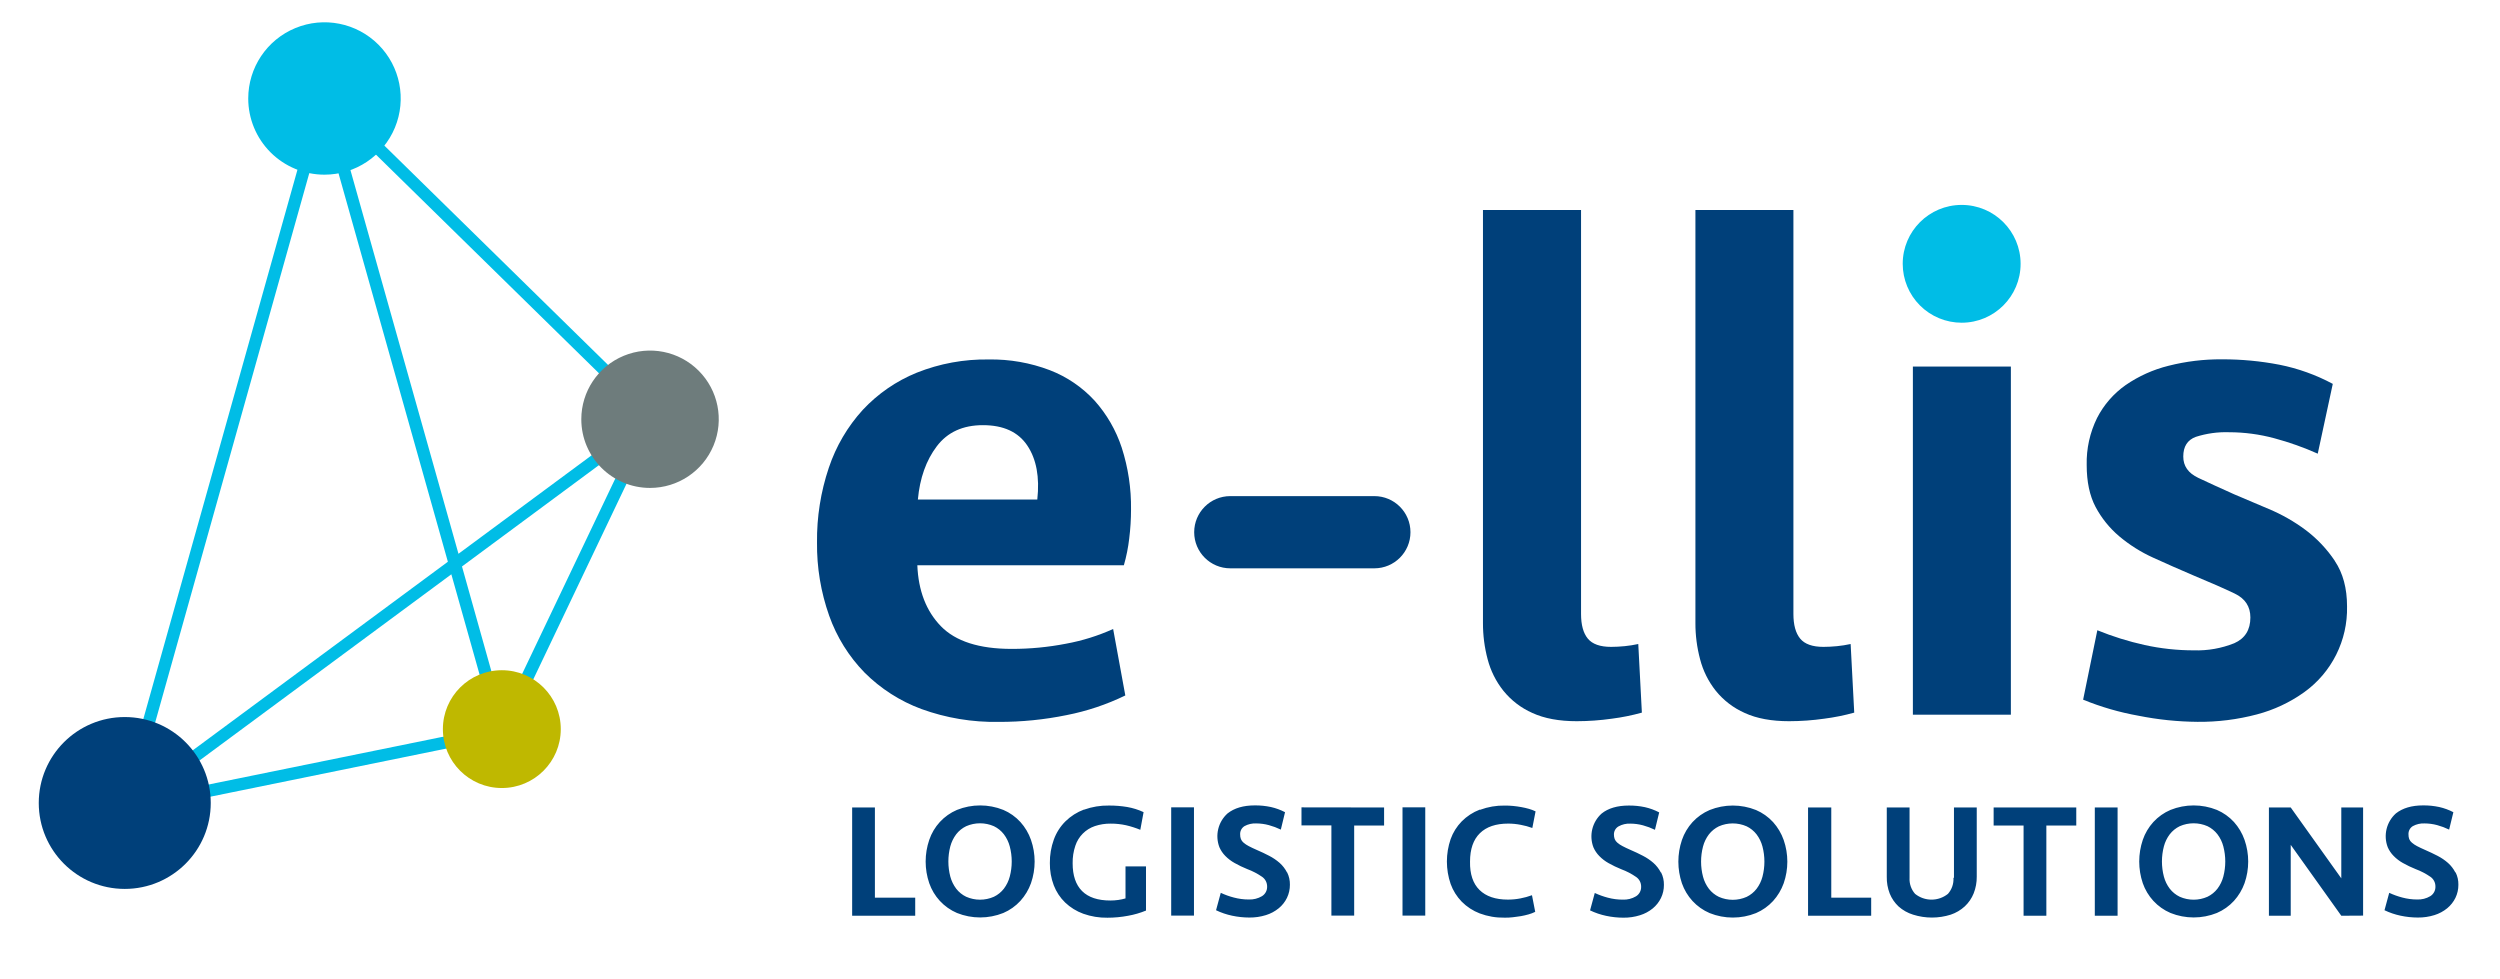 <?xml version="1.0" encoding="UTF-8"?>
<svg width="258px" height="101px" viewBox="0 0 258 101" version="1.1" xmlns="http://www.w3.org/2000/svg" xmlns:xlink="http://www.w3.org/1999/xlink">
    <!-- Generator: Sketch 52.3 (67297) - http://www.bohemiancoding.com/sketch -->
    <title>Logo/Basis</title>
    <desc>Created with Sketch.</desc>
    <g id="Symbols" stroke="none" stroke-width="1" fill="none" fill-rule="evenodd">
        <g id="Navigation/Desk/Solutions" transform="translate(-38, -22)">
            <g id="Logo/Basis" transform="translate(42, 24)">
                <path d="M112.722,50.585 C112.752,48.419 112.428,46.264 111.764,44.202 C111.175,42.405 110.219,40.749 108.957,39.34 C107.68,37.954 106.101,36.881 104.343,36.203 C102.329,35.436 100.187,35.061 98.032,35.097 C95.493,35.056 92.97,35.52 90.611,36.461 C88.497,37.32 86.596,38.629 85.04,40.297 C83.467,42.024 82.273,44.06 81.533,46.275 C80.698,48.758 80.286,51.363 80.316,53.983 C80.287,56.557 80.712,59.117 81.572,61.544 C82.35,63.74 83.595,65.741 85.222,67.41 C86.884,69.072 88.887,70.356 91.092,71.172 C93.646,72.099 96.349,72.549 99.066,72.5 C101.422,72.506 103.772,72.271 106.08,71.798 C108.176,71.387 110.211,70.705 112.132,69.771 L110.876,62.912 C109.322,63.614 107.687,64.124 106.01,64.431 C104.162,64.79 102.284,64.969 100.401,64.966 C97.052,64.966 94.619,64.186 93.102,62.626 C91.586,61.066 90.775,58.969 90.669,56.335 L111.983,56.335 C112.244,55.43 112.429,54.505 112.536,53.569 C112.66,52.578 112.722,51.58 112.722,50.582 L112.722,50.585 Z M103.05,49.551 L90.724,49.551 C90.927,47.339 91.578,45.506 92.679,44.053 C93.78,42.601 95.368,41.875 97.442,41.877 C99.555,41.877 101.081,42.578 102.019,43.98 C102.958,45.383 103.302,47.235 103.05,49.539 L103.05,49.551 Z" id="Shape" fill="#00407A"></path>
                <path d="M159.155,19.673 L149.042,19.673 L149.042,62.304 C149.038,63.562 149.2,64.814 149.523,66.03 C149.832,67.22 150.388,68.332 151.156,69.294 C151.956,70.283 152.981,71.066 154.145,71.58 C155.374,72.145 156.9,72.428 158.723,72.428 C159.933,72.426 161.141,72.34 162.339,72.169 C163.387,72.036 164.423,71.826 165.441,71.543 L165.07,64.462 C164.607,64.563 164.139,64.637 163.668,64.684 C163.175,64.732 162.707,64.757 162.266,64.757 C161.131,64.757 160.335,64.474 159.866,63.909 C159.398,63.343 159.164,62.495 159.164,61.362 L159.164,19.673 L159.155,19.673 Z" id="Shape" fill="#00407A"></path>
                <path d="M181.08,19.673 L170.967,19.673 L170.967,62.304 C170.963,63.562 171.125,64.814 171.448,66.03 C171.754,67.22 172.308,68.332 173.072,69.294 C173.872,70.283 174.897,71.066 176.061,71.58 C177.29,72.145 178.816,72.428 180.639,72.428 C181.849,72.426 183.057,72.34 184.255,72.169 C185.303,72.036 186.339,71.826 187.357,71.543 L186.986,64.462 C186.523,64.563 186.055,64.637 185.584,64.684 C185.091,64.732 184.623,64.757 184.182,64.757 C183.047,64.757 182.251,64.474 181.782,63.909 C181.314,63.343 181.08,62.495 181.08,61.362 L181.08,19.673 Z" id="Shape" fill="#00407A"></path>
                <polygon id="Shape" fill="#00407A" points="203.522 71.756 203.522 35.829 193.409 35.829 193.409 71.756 203.522 71.756"></polygon>
                <path d="M236.965,55.9 C236.146,54.668 235.123,53.585 233.939,52.697 C232.765,51.821 231.488,51.092 230.137,50.527 C228.78,49.962 227.586,49.455 226.554,49.007 C225.135,48.371 223.905,47.808 222.865,47.318 C221.825,46.827 221.308,46.091 221.314,45.108 C221.314,44.079 221.745,43.404 222.606,43.084 C223.715,42.73 224.877,42.568 226.04,42.607 C227.623,42.609 229.199,42.819 230.727,43.233 C232.254,43.644 233.747,44.175 235.192,44.819 L236.743,37.616 C235.018,36.69 233.164,36.024 231.244,35.641 C229.286,35.263 227.295,35.076 225.301,35.082 C223.446,35.068 221.597,35.291 219.799,35.747 C218.215,36.138 216.715,36.813 215.371,37.738 C214.125,38.613 213.112,39.778 212.418,41.133 C211.674,42.644 211.306,44.312 211.347,45.995 C211.347,47.716 211.651,49.154 212.26,50.311 C212.872,51.464 213.697,52.49 214.693,53.335 C215.755,54.23 216.935,54.975 218.2,55.548 C219.53,56.156 220.907,56.763 222.333,57.371 C224.103,58.107 225.53,58.734 226.615,59.253 C227.7,59.771 228.241,60.595 228.239,61.723 C228.239,63.004 227.686,63.889 226.578,64.38 C225.254,64.911 223.833,65.162 222.406,65.115 C220.693,65.117 218.984,64.932 217.311,64.562 C215.649,64.193 214.022,63.685 212.445,63.042 L210.979,70.206 C212.822,70.96 214.74,71.516 216.7,71.865 C218.703,72.266 220.74,72.476 222.783,72.494 C224.853,72.514 226.916,72.256 228.917,71.725 C230.664,71.266 232.313,70.492 233.783,69.443 C236.636,67.4 238.295,64.081 238.215,60.575 C238.215,58.711 237.796,57.153 236.959,55.903 L236.965,55.9 Z" id="Shape" fill="#00407A"></path>
                <path d="M83.942,81.332 L83.942,92.505 L90.45,92.505 L90.45,90.642 L86.29,90.642 L86.29,81.332 L83.942,81.332 Z M102.397,84.676 C102.159,83.994 101.788,83.367 101.305,82.831 C100.814,82.293 100.213,81.867 99.544,81.582 C98.009,80.966 96.295,80.966 94.76,81.582 C94.088,81.868 93.485,82.294 92.99,82.831 C92.502,83.364 92.131,83.992 91.898,84.676 C91.403,86.125 91.403,87.697 91.898,89.146 C92.134,89.822 92.505,90.443 92.99,90.97 C93.485,91.506 94.088,91.932 94.76,92.219 C96.295,92.835 98.009,92.835 99.544,92.219 C100.213,91.933 100.814,91.507 101.305,90.97 C101.785,90.439 102.156,89.82 102.397,89.146 C102.9,87.698 102.9,86.123 102.397,84.676 Z M95.706,90.544 C95.304,90.351 94.953,90.067 94.681,89.715 C94.4,89.341 94.193,88.917 94.072,88.465 C93.805,87.443 93.805,86.369 94.072,85.347 C94.192,84.895 94.399,84.469 94.681,84.095 C94.953,83.743 95.304,83.459 95.706,83.265 C96.619,82.864 97.66,82.864 98.574,83.265 C98.975,83.459 99.326,83.743 99.599,84.095 C99.882,84.469 100.088,84.894 100.207,85.347 C100.478,86.369 100.478,87.444 100.207,88.465 C100.088,88.918 99.881,89.342 99.599,89.715 C99.326,90.067 98.975,90.351 98.574,90.544 C97.661,90.949 96.619,90.949 95.706,90.544 Z M107.871,81.545 C107.154,81.811 106.501,82.225 105.955,82.761 C105.422,83.291 105.013,83.933 104.757,84.639 C104.474,85.418 104.335,86.242 104.346,87.07 C104.336,87.853 104.472,88.63 104.748,89.362 C105.005,90.033 105.406,90.64 105.922,91.14 C106.459,91.651 107.097,92.046 107.795,92.298 C108.594,92.583 109.438,92.722 110.286,92.708 C111,92.708 111.713,92.641 112.415,92.508 C113.05,92.396 113.671,92.215 114.267,91.97 L114.267,87.411 L112.153,87.411 L112.153,90.715 C111.908,90.787 111.658,90.84 111.405,90.876 C111.136,90.914 110.865,90.934 110.593,90.933 C109.295,90.933 108.321,90.608 107.67,89.958 C107.019,89.307 106.695,88.349 106.697,87.083 C106.686,86.473 106.78,85.865 106.974,85.286 C107.287,84.326 108.038,83.571 108.996,83.25 C109.522,83.076 110.073,82.99 110.627,82.998 C111.157,82.996 111.687,83.052 112.205,83.165 C112.709,83.282 113.202,83.44 113.68,83.636 L114.018,81.813 C113.478,81.561 112.907,81.382 112.321,81.281 C111.699,81.178 111.071,81.128 110.441,81.132 C109.567,81.117 108.697,81.262 107.874,81.557 L107.871,81.545 Z M119.218,81.32 L116.867,81.32 L116.867,92.492 L119.218,92.492 L119.218,81.332 L119.218,81.32 Z M128.817,88.031 C128.628,87.662 128.372,87.331 128.063,87.055 C127.733,86.767 127.369,86.52 126.98,86.32 C126.574,86.107 126.147,85.904 125.696,85.712 C125.362,85.566 125.088,85.435 124.866,85.317 C124.677,85.221 124.499,85.102 124.337,84.964 C124.214,84.864 124.119,84.735 124.06,84.587 C124.006,84.437 123.98,84.279 123.984,84.119 C123.963,83.769 124.137,83.435 124.437,83.253 C124.802,83.054 125.214,82.959 125.63,82.977 C126.074,82.977 126.517,83.037 126.946,83.153 C127.372,83.268 127.785,83.423 128.181,83.615 L128.616,81.819 C128.155,81.578 127.664,81.398 127.156,81.284 C126.611,81.168 126.054,81.112 125.496,81.117 C124.318,81.117 123.38,81.393 122.682,81.946 C121.707,82.824 121.374,84.211 121.843,85.435 C121.989,85.769 122.195,86.073 122.451,86.332 C122.734,86.62 123.057,86.865 123.409,87.061 C123.831,87.3 124.268,87.51 124.717,87.69 C125.264,87.893 125.783,88.163 126.262,88.496 C126.581,88.725 126.769,89.094 126.767,89.487 C126.784,89.89 126.582,90.271 126.238,90.484 C125.825,90.729 125.349,90.849 124.869,90.827 C124.351,90.828 123.834,90.76 123.333,90.626 C122.869,90.506 122.417,90.343 121.983,90.14 L121.496,91.936 C122.022,92.19 122.577,92.378 123.148,92.499 C123.736,92.625 124.335,92.689 124.936,92.69 C125.517,92.696 126.094,92.611 126.648,92.438 C127.129,92.29 127.576,92.05 127.965,91.733 C128.323,91.441 128.612,91.075 128.814,90.66 C129.018,90.236 129.122,89.771 129.118,89.301 C129.127,88.86 129.029,88.423 128.832,88.028 L128.817,88.031 Z M130.313,81.32 L130.313,83.18 L133.4,83.18 L133.4,92.492 L135.751,92.492 L135.751,83.192 L138.838,83.192 L138.838,81.332 L130.313,81.32 Z M143.087,81.32 L140.739,81.32 L140.739,92.492 L143.087,92.492 L143.087,81.332 L143.087,81.32 Z M148.71,81.554 C148.009,81.822 147.374,82.237 146.846,82.77 C146.34,83.29 145.951,83.911 145.706,84.594 C145.19,86.095 145.19,87.724 145.706,89.225 C145.952,89.907 146.341,90.529 146.846,91.049 C147.374,91.582 148.009,91.997 148.71,92.265 C149.526,92.57 150.392,92.718 151.262,92.702 C151.542,92.702 151.828,92.702 152.117,92.66 C152.406,92.617 152.692,92.593 152.965,92.544 C153.232,92.497 153.496,92.436 153.756,92.362 C153.989,92.296 154.216,92.209 154.434,92.103 L154.1,90.386 C153.712,90.528 153.313,90.638 152.908,90.715 C152.482,90.798 152.049,90.839 151.615,90.839 C150.338,90.839 149.361,90.508 148.686,89.845 C148.011,89.183 147.685,88.208 147.707,86.922 C147.707,85.631 148.045,84.653 148.723,83.989 C149.4,83.324 150.376,82.993 151.651,82.995 C152.085,82.996 152.518,83.039 152.944,83.123 C153.35,83.197 153.749,83.306 154.136,83.448 L154.471,81.734 C154.253,81.628 154.026,81.541 153.793,81.475 C153.532,81.401 153.268,81.34 153.002,81.293 C152.728,81.241 152.445,81.205 152.153,81.174 C151.861,81.144 151.578,81.135 151.299,81.135 C150.428,81.119 149.563,81.267 148.747,81.57 L148.71,81.554 Z M167.394,88.031 C167.203,87.662 166.946,87.332 166.636,87.055 C166.307,86.767 165.943,86.52 165.554,86.32 C165.148,86.107 164.72,85.904 164.27,85.712 C163.936,85.566 163.662,85.435 163.44,85.317 C163.25,85.221 163.072,85.102 162.911,84.964 C162.789,84.863 162.693,84.734 162.634,84.587 C162.581,84.437 162.556,84.279 162.558,84.119 C162.552,83.769 162.74,83.444 163.047,83.275 C163.412,83.076 163.825,82.98 164.24,82.998 C164.684,82.999 165.127,83.058 165.557,83.174 C165.982,83.289 166.395,83.444 166.791,83.636 L167.229,81.84 C166.763,81.596 166.267,81.414 165.754,81.299 C165.209,81.183 164.652,81.127 164.094,81.132 C162.92,81.132 161.965,81.408 161.283,81.962 C160.308,82.839 159.975,84.226 160.444,85.451 C160.59,85.784 160.796,86.088 161.052,86.347 C161.333,86.635 161.655,86.881 162.007,87.077 C162.43,87.315 162.868,87.526 163.318,87.706 C163.864,87.908 164.382,88.178 164.86,88.511 C165.182,88.738 165.371,89.109 165.365,89.502 C165.382,89.905 165.18,90.287 164.836,90.499 C164.423,90.745 163.947,90.864 163.467,90.842 C162.949,90.843 162.432,90.776 161.931,90.642 C161.467,90.52 161.015,90.358 160.581,90.155 L160.094,91.951 C160.621,92.204 161.177,92.393 161.749,92.514 C162.335,92.64 162.934,92.704 163.534,92.705 C164.115,92.712 164.692,92.627 165.246,92.453 C165.728,92.305 166.176,92.066 166.566,91.748 C166.922,91.455 167.21,91.089 167.412,90.675 C167.617,90.252 167.721,89.787 167.716,89.316 C167.724,88.875 167.626,88.439 167.43,88.043 L167.394,88.031 Z M180.076,84.688 C179.837,84.007 179.466,83.38 178.984,82.843 C178.492,82.306 177.89,81.88 177.22,81.594 C175.685,80.978 173.971,80.978 172.436,81.594 C171.764,81.881 171.161,82.306 170.666,82.843 C170.18,83.377 169.808,84.005 169.574,84.688 C169.084,86.138 169.084,87.708 169.574,89.158 C169.811,89.834 170.183,90.454 170.666,90.982 C171.161,91.519 171.764,91.944 172.436,92.231 C173.971,92.847 175.685,92.847 177.22,92.231 C177.89,91.945 178.492,91.519 178.984,90.982 C179.463,90.451 179.834,89.831 180.076,89.158 C180.579,87.711 180.579,86.136 180.076,84.688 Z M173.385,90.556 C172.984,90.362 172.634,90.078 172.36,89.727 C172.078,89.354 171.871,88.93 171.752,88.478 C171.484,87.455 171.484,86.382 171.752,85.359 C171.87,84.906 172.077,84.481 172.36,84.107 C172.634,83.756 172.984,83.472 173.385,83.278 C174.3,82.876 175.341,82.876 176.256,83.278 C176.656,83.472 177.006,83.756 177.278,84.107 C177.561,84.481 177.768,84.906 177.886,85.359 C178.154,86.382 178.154,87.455 177.886,88.478 C177.767,88.93 177.56,89.354 177.278,89.727 C177.006,90.078 176.656,90.362 176.256,90.556 C175.342,90.962 174.299,90.962 173.385,90.556 Z M182.591,81.332 L182.591,92.505 L189.106,92.505 L189.106,90.642 L184.988,90.642 L184.988,81.332 L182.591,81.332 Z M197.597,88.59 C197.634,89.196 197.43,89.791 197.029,90.246 C196.038,91.041 194.628,91.041 193.637,90.246 C193.235,89.791 193.03,89.196 193.066,88.59 L193.066,81.332 L190.715,81.332 L190.715,88.478 C190.702,89.07 190.805,89.66 191.019,90.213 C191.222,90.719 191.534,91.174 191.931,91.547 C192.364,91.933 192.876,92.222 193.431,92.392 C194.695,92.793 196.053,92.793 197.318,92.392 C197.856,92.212 198.35,91.92 198.768,91.535 C199.166,91.162 199.477,90.707 199.681,90.201 C199.9,89.649 200.008,89.059 200,88.465 L200,81.332 L197.649,81.332 L197.649,88.59 L197.597,88.59 Z M201.743,81.332 L201.743,83.192 L204.833,83.192 L204.833,92.505 L207.184,92.505 L207.184,83.192 L210.271,83.192 L210.271,81.332 L201.743,81.332 Z M214.535,81.332 L212.184,81.332 L212.184,92.505 L214.535,92.505 L214.535,81.332 Z M227.637,84.676 C227.398,83.995 227.027,83.368 226.545,82.831 C226.052,82.294 225.451,81.868 224.781,81.582 C223.246,80.966 221.532,80.966 219.997,81.582 C219.325,81.868 218.722,82.294 218.227,82.831 C217.741,83.365 217.369,83.993 217.135,84.676 C216.645,86.126 216.645,87.696 217.135,89.146 C217.372,89.822 217.743,90.442 218.227,90.97 C218.722,91.506 219.325,91.932 219.997,92.219 C221.532,92.835 223.246,92.835 224.781,92.219 C225.451,91.932 226.052,91.507 226.545,90.97 C227.024,90.439 227.395,89.819 227.637,89.146 C228.14,87.698 228.14,86.123 227.637,84.676 Z M220.946,90.544 C220.545,90.35 220.194,90.066 219.921,89.715 C219.638,89.342 219.432,88.918 219.313,88.465 C219.045,87.443 219.045,86.369 219.313,85.347 C219.431,84.894 219.638,84.469 219.921,84.095 C220.194,83.744 220.545,83.46 220.946,83.265 C221.861,82.864 222.902,82.864 223.817,83.265 C224.217,83.46 224.567,83.744 224.839,84.095 C225.123,84.468 225.33,84.894 225.447,85.347 C225.715,86.369 225.715,87.443 225.447,88.465 C225.329,88.918 225.122,89.343 224.839,89.715 C224.567,90.066 224.217,90.35 223.817,90.544 C222.903,90.95 221.86,90.95 220.946,90.544 Z M239.872,92.492 L239.872,81.332 L237.622,81.332 L237.622,88.645 L232.403,81.332 L230.152,81.332 L230.152,92.505 L232.403,92.505 L232.403,85.189 L237.622,92.505 L239.872,92.492 Z M249.389,88.031 C249.2,87.662 248.944,87.331 248.634,87.055 C248.305,86.767 247.941,86.52 247.552,86.32 C247.141,86.107 246.715,85.906 246.268,85.712 C245.931,85.566 245.66,85.435 245.435,85.317 C245.247,85.22 245.07,85.102 244.909,84.964 C244.785,84.864 244.689,84.735 244.629,84.587 C244.578,84.437 244.553,84.278 244.556,84.119 C244.533,83.769 244.708,83.434 245.009,83.253 C245.374,83.054 245.786,82.959 246.201,82.977 C246.646,82.977 247.089,83.037 247.518,83.153 C247.942,83.268 248.355,83.423 248.75,83.615 L249.188,81.819 C248.726,81.579 248.236,81.399 247.728,81.284 C247.181,81.168 246.623,81.111 246.064,81.117 C244.891,81.117 243.954,81.393 243.254,81.946 C242.279,82.824 241.946,84.211 242.415,85.435 C242.56,85.769 242.767,86.073 243.023,86.332 C243.304,86.62 243.626,86.866 243.978,87.061 C244.401,87.3 244.839,87.51 245.289,87.69 C245.836,87.893 246.355,88.164 246.834,88.496 C247.154,88.724 247.341,89.094 247.336,89.487 C247.353,89.89 247.151,90.271 246.807,90.484 C246.395,90.73 245.92,90.849 245.441,90.827 C244.928,90.827 244.416,90.759 243.92,90.626 C243.455,90.505 243.003,90.342 242.567,90.14 L242.08,91.936 C242.607,92.189 243.163,92.378 243.735,92.499 C244.323,92.625 244.922,92.689 245.523,92.69 C246.104,92.696 246.681,92.611 247.235,92.438 C247.715,92.289 248.163,92.05 248.552,91.733 C248.908,91.439 249.197,91.073 249.401,90.66 C249.605,90.236 249.709,89.771 249.705,89.301 C249.714,88.86 249.616,88.423 249.419,88.028 L249.389,88.031 Z" id="Shape" fill="#00407A"></path>
                <path d="M9.042,81.989 L8.914,81.381 L8.753,81.159 L8.312,81.038 L28.856,7.82 L29.3,7.945 L29.881,7.355 L63.887,40.698 L63.564,41.029 L63.869,41.178 L63.726,41.482 L63.802,41.586 L63.61,41.728 L48.358,73.725 L47.749,73.421 L47.88,74.063 L9.042,81.989 Z M42.579,57.268 L11.603,80.168 L46.995,72.956 L42.579,57.268 Z M29.422,10.507 L9.982,79.801 L42.22,55.973 L29.422,10.507 Z M43.677,56.46 L47.935,71.634 L61.439,43.318 L43.677,56.46 Z M30.541,9.783 L43.315,55.15 L62.409,41.029 L30.541,9.783 Z" id="Shape" fill="#00BDE6"></path>
                <path d="M8.875,89.736 C13.776,89.736 17.749,85.765 17.749,80.867 C17.749,75.97 13.776,71.999 8.875,71.999 C3.973,71.999 6.00243384e-16,75.97 0,80.867 C6.00243384e-16,85.765 3.973,89.736 8.875,89.736 Z" id="Shape" fill="#00407A"></path>
                <path d="M29.483,16.026 C32.666,16.027 35.535,14.112 36.754,11.174 C37.973,8.236 37.301,4.854 35.051,2.605 C32.801,0.356 29.416,-0.318 26.476,0.899 C23.535,2.116 21.618,4.983 21.618,8.163 C21.617,10.248 22.445,12.248 23.921,13.723 C25.396,15.197 27.397,16.026 29.483,16.026 Z" id="Shape" fill="#00BDE6"></path>
                <path d="M63.081,48.354 C65.95,48.355 68.537,46.629 69.636,43.98 C70.734,41.331 70.128,38.282 68.099,36.255 C66.07,34.227 63.019,33.621 60.368,34.719 C57.718,35.817 55.99,38.402 55.991,41.27 C55.991,45.182 59.166,48.354 63.081,48.354 Z" id="Shape" fill="#6E7C7C"></path>
                <path d="M47.789,79.324 C51.148,79.324 53.872,76.602 53.872,73.245 C53.872,69.888 51.148,67.167 47.789,67.167 C44.43,67.167 41.706,69.888 41.706,73.245 C41.706,76.602 44.43,79.324 47.789,79.324 Z" id="Shape" fill="#BFB800"></path>
                <path d="M198.443,31.304 C201.802,31.304 204.526,28.583 204.526,25.225 C204.526,21.868 201.802,19.147 198.443,19.147 C195.083,19.147 192.36,21.868 192.36,25.225 C192.36,26.838 193.001,28.384 194.142,29.524 C195.282,30.664 196.83,31.304 198.443,31.304 Z" id="Shape" fill="#00BDE6"></path>
                <path d="M122.966,49.199 L137.834,49.199 C139.892,49.199 141.56,50.867 141.56,52.925 L141.56,52.925 C141.56,54.983 139.892,56.651 137.834,56.651 L122.966,56.651 C120.908,56.651 119.24,54.983 119.24,52.925 L119.24,52.925 C119.24,50.867 120.908,49.199 122.966,49.199 Z" id="Rectangle-path" fill="#00407A"></path>
            </g>
        </g>
    </g>
</svg>